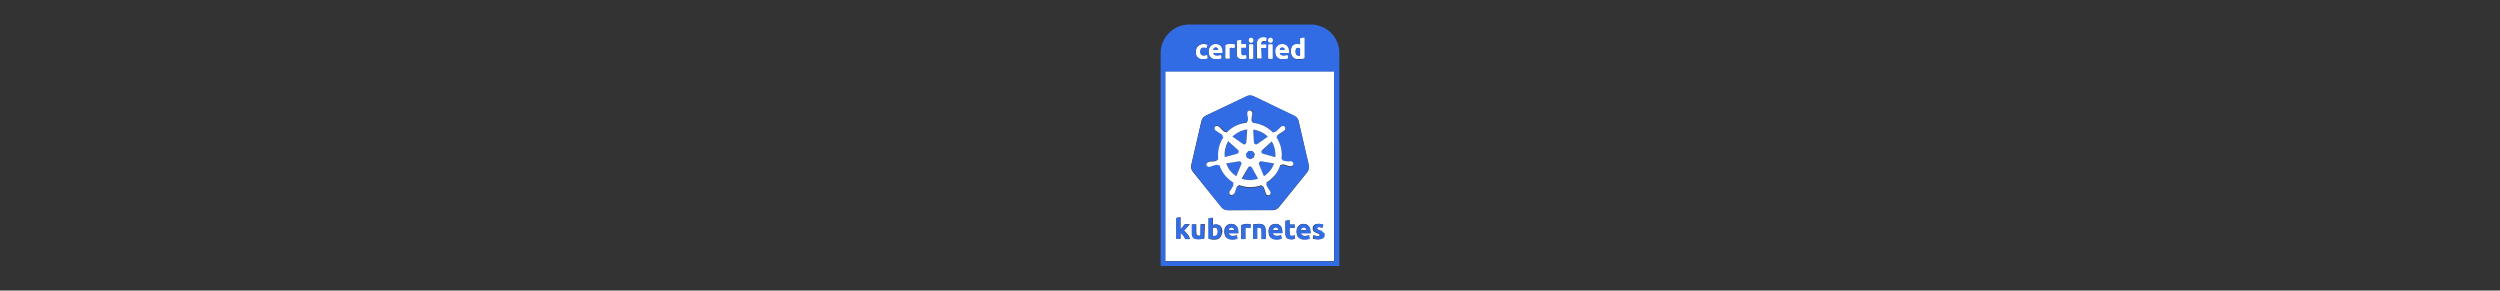 <svg xmlns="http://www.w3.org/2000/svg" xmlns:xlink="http://www.w3.org/1999/xlink" id="Layer_1" width="1080" height="125.5" x="0" style="enable-background:new 0 0 1080 125.5" y="0" version="1.1" viewBox="0 0 1080 125.5" xml:space="preserve"><rect x="0" y="0" width="1080" height="125.5" fill="#333333" stroke="none"/><style type="text/css">.st0{fill:#fff}.st1{fill:#326ce5}.st2{fill:#326de5}.st3{fill:none}</style><g><path d="M532.9,98.6c-0.1-0.1-0.2-0.2-0.4-0.3c-0.1-0.1-0.3-0.1-0.5-0.1s-0.4,0-0.5,0.1s-0.3,0.2-0.4,0.3 c-0.1,0.1-0.2,0.2-0.2,0.4c-0.1,0.1-0.1,0.3-0.1,0.4h2.4c0-0.2,0-0.3-0.1-0.4C533,98.9,533,98.7,532.9,98.6L532.9,98.6z M524.8,98.3c-0.2,0-0.4,0-0.5,0.1c-0.2,0.1-0.3,0.1-0.4,0.2v3.3c0.1,0,0.2,0,0.3,0.1h0.4c0.5,0,0.9-0.2,1.1-0.5 c0.2-0.3,0.4-0.8,0.4-1.3C526.1,98.9,525.6,98.3,524.8,98.3L524.8,98.3z M552,98.6c-0.1-0.1-0.2-0.2-0.4-0.3 c-0.1-0.1-0.3-0.1-0.5-0.1s-0.4,0-0.5,0.1s-0.3,0.2-0.4,0.3c-0.1,0.1-0.2,0.2-0.2,0.4c-0.1,0.1-0.1,0.3-0.1,0.4h2.4 c0-0.2,0-0.3-0.1-0.4C552.2,98.9,552.1,98.7,552,98.6L552,98.6z M564.1,98.6c-0.1-0.1-0.2-0.2-0.4-0.3c-0.1-0.1-0.3-0.1-0.5-0.1 c-0.2,0-0.4,0-0.5,0.1c-0.1,0.1-0.3,0.2-0.4,0.3c-0.1,0.1-0.2,0.2-0.2,0.4c-0.1,0.1-0.1,0.3-0.1,0.4h2.4c0-0.2,0-0.3-0.1-0.4 C564.3,98.9,564.2,98.7,564.1,98.6L564.1,98.6z" class="st0"/><path d="M503.4,30.8v82h72.9v-82C576.3,30.8,503.4,30.8,503.4,30.8z M527.6,89.4l-12.3-15.2c-0.1-0.1-0.1-0.2-0.2-0.3 c-0.5-0.8-0.7-1.7-0.5-2.6l4.4-19c0.2-1,0.9-1.8,1.8-2.3l17.8-8.4c0.4-0.2,0.8-0.3,1.3-0.3c0.6,0,1.1,0.1,1.6,0.3l17.7,8.5 c0.9,0.4,1.6,1.3,1.8,2.3l4.4,19c0.2,1,0,2-0.6,2.9l-12.3,15.2c-0.6,0.8-1.6,1.3-2.6,1.3h-19.7C529.2,90.7,528.2,90.2,527.6,89.4 L527.6,89.4z M512.1,103.2c-0.1-0.2-0.3-0.4-0.4-0.7c-0.2-0.3-0.3-0.5-0.5-0.8s-0.4-0.5-0.6-0.7s-0.4-0.4-0.6-0.6v2.7h-1.8v-9 l1.8-0.3v5.3c0.2-0.2,0.4-0.4,0.5-0.6c0.2-0.2,0.4-0.4,0.5-0.6c0.2-0.2,0.4-0.4,0.5-0.6c0.2-0.2,0.3-0.4,0.4-0.5h2.1 c-0.4,0.5-0.8,0.9-1.2,1.4c-0.4,0.4-0.8,0.9-1.3,1.4c0.2,0.2,0.5,0.5,0.8,0.8c0.3,0.3,0.5,0.6,0.8,0.9c0.2,0.3,0.5,0.6,0.6,1 s0.4,0.6,0.5,0.9L512.1,103.2L512.1,103.2z M520.3,103c-0.3,0.1-0.7,0.2-1.2,0.2c-0.5,0.1-1,0.1-1.5,0.1s-1-0.1-1.3-0.2 s-0.6-0.4-0.8-0.6c-0.2-0.3-0.4-0.6-0.4-0.9c-0.1-0.4-0.1-0.8-0.1-1.2v-3.5h1.8v3.3c0,0.6,0.1,1,0.2,1.2s0.4,0.4,0.9,0.4h0.4 c0.1,0,0.3,0,0.4-0.1v-4.9h1.8L520.3,103L520.3,103z M527.7,101.5c-0.1,0.4-0.4,0.8-0.6,1.1c-0.3,0.3-0.6,0.5-1,0.7 s-0.9,0.2-1.4,0.2c-0.2,0-0.4,0-0.7,0c-0.2,0-0.5,0-0.7-0.1c-0.2,0-0.4-0.1-0.6-0.1c-0.2-0.1-0.4-0.1-0.5-0.1v-8.8l1.8-0.3v3.2 c0.2-0.1,0.4-0.2,0.6-0.2c0.2-0.1,0.5-0.1,0.7-0.1c0.5,0,0.8,0.1,1.2,0.2c0.4,0.2,0.6,0.4,0.9,0.6c0.2,0.3,0.4,0.6,0.5,1.1 c0.1,0.4,0.2,0.8,0.2,1.3C527.9,100.6,527.8,101.1,527.7,101.5z M534.9,100.4c0,0.1,0,0.2,0,0.3h-4.1c0,0.4,0.2,0.6,0.5,0.9 c0.3,0.2,0.7,0.3,1.2,0.3c0.3,0,0.6,0,1-0.1c0.3-0.1,0.6-0.1,0.8-0.2l0.2,1.5c-0.1,0.1-0.2,0.1-0.4,0.1c-0.2,0.1-0.4,0.1-0.5,0.1 c-0.2,0-0.4,0.1-0.6,0.1s-0.5,0-0.7,0c-0.6,0-1.1-0.1-1.5-0.2c-0.4-0.2-0.8-0.4-1.1-0.7c-0.3-0.3-0.5-0.6-0.6-1.1 c-0.1-0.4-0.2-0.8-0.2-1.3c0-0.6,0.1-1.1,0.2-1.5c0.2-0.4,0.4-0.8,0.7-1.1c0.3-0.3,0.6-0.5,1-0.6s0.8-0.2,1.1-0.2 c0.9,0,1.6,0.3,2.1,0.8s0.8,1.3,0.8,2.4C534.9,100.1,534.9,100.2,534.9,100.4L534.9,100.4z M540.1,98.5c-0.2,0-0.4-0.1-0.6-0.1 c-0.2-0.1-0.5-0.1-0.7-0.1c-0.1,0-0.2,0-0.4,0s-0.3,0-0.4,0.1v4.8h-1.8v-6c0.3-0.1,0.7-0.2,1.1-0.3c0.4-0.1,0.9-0.2,1.5-0.2 c0.1,0,0.2,0,0.4,0c0.1,0,0.3,0,0.4,0.1c0.1,0,0.3,0,0.4,0.1c0.1,0,0.2,0.1,0.4,0.1L540.1,98.5L540.1,98.5z M546.8,103.2H545v-3.3 c0-0.6-0.1-1-0.2-1.2c-0.2-0.2-0.4-0.4-0.9-0.4c-0.1,0-0.3,0-0.4,0s-0.3,0-0.4,0v4.8h-1.8V97c0.3-0.1,0.7-0.2,1.2-0.2 c0.5-0.1,1-0.1,1.5-0.1s1,0.1,1.3,0.2c0.3,0.1,0.6,0.3,0.9,0.6c0.2,0.3,0.4,0.6,0.4,0.9c0.1,0.4,0.1,0.8,0.1,1.2L546.8,103.2 L546.8,103.2z M554,100.4c0,0.1,0,0.2,0,0.3h-4.1c0,0.4,0.2,0.6,0.5,0.9c0.3,0.2,0.7,0.3,1.2,0.3c0.3,0,0.6,0,1-0.1 c0.3-0.1,0.6-0.1,0.8-0.2l0.2,1.5c-0.1,0.1-0.2,0.1-0.4,0.1c-0.2,0.1-0.4,0.1-0.5,0.1c-0.1,0-0.4,0.1-0.6,0.1s-0.5,0-0.7,0 c-0.6,0-1.1-0.1-1.5-0.2c-0.4-0.2-0.8-0.4-1.1-0.7c-0.3-0.3-0.5-0.6-0.6-1.1s-0.2-0.8-0.2-1.3c0-0.6,0.1-1.1,0.2-1.5 c0.2-0.4,0.4-0.8,0.7-1.1c0.3-0.3,0.6-0.5,1-0.6s0.8-0.2,1.1-0.2c0.9,0,1.6,0.3,2.1,0.8s0.8,1.3,0.8,2.4L554,100.4L554,100.4z M558.8,103.3c-0.3,0.1-0.6,0.1-1,0.1c-0.5,0-0.9-0.1-1.2-0.2c-0.3-0.1-0.6-0.3-0.8-0.5s-0.3-0.5-0.4-0.9c-0.1-0.3-0.1-0.7-0.1-1.1 v-5.3l1.8-0.3V97h2.2v1.5h-2.2v2.2c0,0.4,0.1,0.7,0.2,0.9c0.1,0.2,0.4,0.3,0.8,0.3c0.2,0,0.4,0,0.6-0.1c0.2,0,0.4-0.1,0.6-0.2 l0.2,1.4C559.3,103.2,559.1,103.2,558.8,103.3L558.8,103.3z M566.1,100.4c0,0.1,0,0.2,0,0.3H562c0,0.4,0.2,0.6,0.5,0.9 c0.3,0.2,0.7,0.3,1.2,0.3c0.3,0,0.6,0,1-0.1c0.3-0.1,0.6-0.1,0.8-0.2l0.2,1.5c-0.1,0.1-0.2,0.1-0.4,0.1c-0.2,0.1-0.4,0.1-0.5,0.1 s-0.4,0.1-0.6,0.1c-0.2,0-0.5,0-0.7,0c-0.6,0-1.1-0.1-1.5-0.2c-0.4-0.2-0.8-0.4-1.1-0.7c-0.3-0.3-0.5-0.6-0.6-1.1 c-0.1-0.5-0.2-0.8-0.2-1.3c0-0.6,0.1-1.1,0.2-1.5c0.2-0.4,0.4-0.8,0.7-1.1c0.3-0.3,0.6-0.5,1-0.6c0.4-0.1,0.8-0.2,1.1-0.2 c0.9,0,1.6,0.3,2.1,0.8s0.8,1.3,0.8,2.4L566.1,100.4L566.1,100.4z M571.3,102.9c-0.5,0.3-1.1,0.5-2,0.5c-0.6,0-1-0.1-1.4-0.1 c-0.4-0.1-0.6-0.2-0.8-0.2l0.3-1.5c0.3,0.1,0.6,0.2,0.9,0.3c0.3,0.1,0.6,0.1,0.9,0.1c0.3,0,0.6,0,0.7-0.1c0.1-0.1,0.2-0.2,0.2-0.4 c0-0.1-0.1-0.3-0.3-0.4c-0.2-0.1-0.4-0.2-0.8-0.4c-0.3-0.1-0.5-0.2-0.8-0.3c-0.2-0.1-0.4-0.2-0.6-0.4c-0.2-0.2-0.3-0.4-0.4-0.6 c-0.1-0.2-0.1-0.5-0.1-0.8c0-0.6,0.2-1.1,0.6-1.4c0.4-0.3,1.1-0.5,1.8-0.5c0.4,0,0.8,0,1.1,0.1c0.4,0.1,0.6,0.1,0.8,0.2l-0.3,1.4 c-0.2-0.1-0.4-0.1-0.7-0.2c-0.3-0.1-0.5-0.1-0.8-0.1c-0.6,0-0.8,0.2-0.8,0.5c0,0.1,0,0.1,0,0.2s0.1,0.1,0.1,0.2 c0.1,0.1,0.2,0.1,0.3,0.2s0.3,0.1,0.5,0.2c0.4,0.1,0.7,0.3,1,0.4c0.3,0.1,0.5,0.3,0.6,0.5c0.2,0.2,0.3,0.4,0.3,0.5s0.1,0.4,0.1,0.7 C572,102.1,571.7,102.6,571.3,102.9L571.3,102.9z" class="st0"/><path d="M561.1,24c0.2,0,0.3,0,0.4,0c0.1,0,0.2,0,0.3-0.1v-3.2c-0.1-0.1-0.2-0.1-0.4-0.2s-0.4-0.1-0.5-0.1 c-0.8,0-1.2,0.6-1.2,1.7c0,0.5,0.1,1,0.4,1.3C560.2,23.8,560.6,24,561.1,24L561.1,24z M526.1,21.2c-0.1-0.1-0.1-0.3-0.2-0.4 s-0.2-0.2-0.4-0.3c-0.1-0.1-0.3-0.1-0.5-0.1c-0.2,0-0.4,0-0.5,0.1c-0.1,0.1-0.3,0.2-0.4,0.3c-0.1,0.1-0.2,0.2-0.2,0.4 c-0.1,0.1-0.1,0.3-0.1,0.4h2.3C526.2,21.5,526.2,21.3,526.1,21.2L526.1,21.2z M555,21.2c-0.1-0.1-0.1-0.3-0.2-0.4 c-0.1-0.1-0.2-0.2-0.4-0.3c-0.1-0.1-0.3-0.1-0.5-0.1s-0.4,0-0.5,0.1s-0.3,0.2-0.4,0.3c-0.1,0.1-0.2,0.2-0.2,0.4 c-0.1,0.1-0.1,0.3-0.1,0.4h2.3C555.1,21.5,555.1,21.3,555,21.2L555,21.2z" class="st1"/><path d="M517.2,24.6c0.3,0.3,0.6,0.5,1,0.7c0.4,0.2,0.9,0.2,1.5,0.2c0.4,0,0.7,0,1-0.1c0.3-0.1,0.6-0.1,0.8-0.2 l-0.2-1.4c-0.2,0.1-0.4,0.2-0.7,0.2c-0.2,0-0.5,0.1-0.7,0.1c-0.6,0-1-0.2-1.3-0.5c-0.2-0.3-0.4-0.7-0.4-1.3c0-0.5,0.1-0.9,0.4-1.3 c0.2-0.3,0.6-0.5,1.2-0.5c0.2,0,0.5,0,0.7,0.1c0.2,0.1,0.4,0.1,0.5,0.2l0.4-1.4c-0.3-0.1-0.5-0.2-0.8-0.2c-0.3-0.1-0.6-0.1-0.9-0.1 c-0.5,0-0.9,0.1-1.3,0.3c-0.4,0.2-0.7,0.4-1,0.7c-0.3,0.3-0.5,0.6-0.6,1.1c-0.1,0.4-0.2,0.8-0.2,1.3s0.1,0.9,0.2,1.3 C516.8,23.9,517,24.3,517.2,24.6L517.2,24.6z M522.9,24.6c0.3,0.3,0.6,0.5,1,0.7c0.4,0.2,0.9,0.2,1.5,0.2c0.2,0,0.4,0,0.7,0 c0.2,0,0.4-0.1,0.6-0.1s0.4-0.1,0.5-0.1c0.2-0.1,0.3-0.1,0.4-0.1l-0.3-1.5c-0.2,0.1-0.5,0.2-0.8,0.2c-0.3,0.1-0.6,0.1-0.9,0.1 c-0.5,0-0.9-0.1-1.2-0.3c-0.3-0.2-0.5-0.5-0.5-0.9h4c0-0.1,0-0.2,0-0.3v-0.3c0-1.1-0.2-1.8-0.8-2.4c-0.5-0.5-1.2-0.8-2.1-0.8 c-0.4,0-0.8,0.1-1.1,0.2c-0.4,0.1-0.7,0.4-0.9,0.6c-0.3,0.3-0.5,0.6-0.7,1c-0.2,0.4-0.2,0.9-0.2,1.5c0,0.5,0.1,0.9,0.2,1.3 C522.4,23.9,522.6,24.3,522.9,24.6z M524,21.2c0.1-0.1,0.1-0.3,0.2-0.4c0.1-0.1,0.2-0.2,0.4-0.3c0.1-0.1,0.3-0.1,0.5-0.1 s0.4,0,0.5,0.1s0.2,0.2,0.4,0.3c0.1,0.1,0.2,0.2,0.2,0.4c0.1,0.1,0.1,0.3,0.1,0.4H524C523.9,21.5,524,21.3,524,21.2L524,21.2z M531,20.6c0.1,0,0.2-0.1,0.4-0.1s0.3,0,0.4,0c0.2,0,0.5,0,0.7,0.1c0.2,0.1,0.4,0.1,0.6,0.1l0.3-1.5c-0.1,0-0.2-0.1-0.4-0.1 l-0.4-0.1c-0.1,0-0.3,0-0.4-0.1c-0.1,0-0.2,0-0.4,0c-0.5,0-1,0.1-1.4,0.1c-0.4,0.1-0.8,0.2-1.1,0.3v5.9h1.8 C531,25.3,531,20.6,531,20.6z M534.7,24.7c0.2,0.2,0.4,0.4,0.8,0.5c0.4,0.1,0.7,0.2,1.2,0.2c0.4,0,0.7,0,1-0.1 c0.3-0.1,0.5-0.1,0.7-0.2l-0.2-1.4c-0.2,0.1-0.4,0.1-0.5,0.1c-0.2,0-0.4,0.1-0.6,0.1c-0.4,0-0.6-0.1-0.8-0.3 c-0.1-0.2-0.2-0.5-0.2-0.9v-2.2h2.1V19h-2.1v-1.8l-1.8,0.3v5.2c0,0.4,0,0.8,0.1,1.1C534.4,24.2,534.5,24.5,534.7,24.7L534.7,24.7z M539.5,19.1h1.8v6.2h-1.8V19.1z M540.3,18.4c0.3,0,0.5-0.1,0.7-0.3c0.2-0.2,0.3-0.4,0.3-0.8c0-0.3-0.1-0.6-0.3-0.8 c-0.2-0.2-0.5-0.3-0.7-0.3c-0.3,0-0.5,0.1-0.7,0.3c-0.2,0.2-0.3,0.4-0.3,0.8c0,0.4,0.1,0.6,0.3,0.8 C539.8,18.3,540.1,18.4,540.3,18.4z M548.7,18.4c0.3,0,0.5-0.1,0.7-0.3c0.2-0.2,0.3-0.4,0.3-0.8c0-0.3-0.1-0.6-0.3-0.8 c-0.2-0.2-0.5-0.3-0.7-0.3c-0.2,0-0.5,0.1-0.7,0.3c-0.2,0.2-0.3,0.4-0.3,0.8c0,0.4,0.1,0.6,0.3,0.8 C548.2,18.3,548.4,18.4,548.7,18.4z M547.8,19.1h1.8v6.2h-1.8V19.1z M544.7,20.6h2.2v-1.5h-2.2v-0.3c0-0.2,0-0.3,0.1-0.5 c0-0.1,0.1-0.3,0.2-0.4s0.2-0.2,0.4-0.2c0,0,0.2,0,0.4,0s0.3,0,0.5,0s0.3,0.1,0.4,0.1l0.3-1.4c-0.2-0.1-0.3-0.1-0.5-0.2 c-0.2-0.1-0.5-0.1-0.8-0.1c-0.9,0-1.6,0.2-2,0.7c-0.5,0.5-0.7,1.1-0.7,1.9v6.5h1.8L544.7,20.6L544.7,20.6z M551.8,24.6 c0.3,0.3,0.6,0.5,1,0.7s0.9,0.2,1.5,0.2c0.2,0,0.4,0,0.7,0c0.2,0,0.4-0.1,0.6-0.1c0.2,0,0.4-0.1,0.5-0.1c0.2-0.1,0.3-0.1,0.4-0.1 l-0.3-1.5c-0.2,0.1-0.5,0.2-0.8,0.2c-0.3,0.1-0.6,0.1-0.9,0.1c-0.5,0-0.9-0.1-1.2-0.3c-0.3-0.2-0.5-0.5-0.5-0.9h4 c0-0.1,0-0.2,0-0.3v-0.3c0-1.1-0.3-1.8-0.8-2.4c-0.5-0.5-1.2-0.8-2.1-0.8c-0.4,0-0.8,0.1-1.1,0.2s-0.7,0.4-0.9,0.6 c-0.3,0.3-0.5,0.6-0.7,1c-0.2,0.4-0.2,0.9-0.2,1.5c0,0.5,0.1,0.9,0.2,1.3C551.3,23.9,551.5,24.3,551.8,24.6z M552.9,21.2 c0.1-0.1,0.1-0.3,0.2-0.4c0.1-0.1,0.2-0.2,0.4-0.3c0.1-0.1,0.3-0.1,0.5-0.1s0.4,0,0.5,0.1s0.2,0.2,0.4,0.3c0.1,0.1,0.2,0.2,0.2,0.4 c0.1,0.1,0.1,0.3,0.1,0.4h-2.3C552.8,21.5,552.8,21.3,552.9,21.2L552.9,21.2z M558.7,24.6c0.3,0.3,0.6,0.5,1,0.6 c0.4,0.2,0.9,0.2,1.4,0.2c0.2,0,0.4,0,0.7,0c0.2,0,0.5-0.1,0.7-0.1s0.4-0.1,0.6-0.1c0.2-0.1,0.4-0.1,0.5-0.1v-9l-1.8,0.3v2.8 c-0.2-0.1-0.4-0.2-0.6-0.2c-0.2-0.1-0.4-0.1-0.6-0.1c-0.4,0-0.8,0.1-1.2,0.2c-0.4,0.2-0.6,0.4-0.9,0.6c-0.2,0.3-0.4,0.6-0.5,1 s-0.2,0.9-0.2,1.4s0.1,0.9,0.2,1.3C558.1,23.8,558.4,24.3,558.7,24.6L558.7,24.6z M560.9,20.5c0.2,0,0.4,0,0.5,0.1 c0.2,0.1,0.3,0.1,0.4,0.2V24c-0.1,0-0.2,0-0.3,0.1c-0.1,0-0.3,0-0.4,0c-0.5,0-0.8-0.2-1.1-0.5c-0.2-0.3-0.4-0.8-0.4-1.3 C559.7,21,560.1,20.5,560.9,20.5L560.9,20.5z" class="st0"/><path d="M546.4,75.9L546.4,75.9L546.4,75.9z M548.6,73.7c0.8-0.9,1.3-2,1.7-3.1l-5.5-0.9c-0.1,0-0.1,0-0.2,0 s-0.2,0-0.4,0.1c-0.5,0.2-0.6,0.8-0.5,1.2l2.1,5.2C547,75.5,547.9,74.7,548.6,73.7L548.6,73.7z M534.1,76.1l2.1-5.1l0,0 c0.1-0.2,0.1-0.4,0.1-0.6c-0.1-0.4-0.5-0.7-0.9-0.7c-0.1,0-0.1,0-0.2,0l-5.5,0.9c0.4,1.1,1,2.2,1.8,3.2 C532.2,74.7,533.1,75.5,534.1,76.1L534.1,76.1z M532.4,59l4.6,3.2c0.2,0.1,0.4,0.2,0.5,0.2c0.5,0,0.9-0.4,0.9-0.9l0,0l0.3-5.5 c-0.4,0.1-0.8,0.1-1.1,0.2C535.6,56.6,533.8,57.6,532.4,59L532.4,59z M544.8,57c-1.1-0.5-2.2-0.9-3.4-1l0.3,5.5 c0,0.2,0.1,0.4,0.2,0.5c0.3,0.4,0.9,0.5,1.3,0.2l0,0l4.5-3.2C546.9,58.2,545.9,57.5,544.8,57L544.8,57z M545,65.3 c-0.1,0.5,0.2,1,0.6,1.1l0,0l5.4,1.5c0.1-1.2,0-2.4-0.2-3.5c-0.3-1.2-0.7-2.3-1.3-3.3l-4.1,3.7C545.1,65,545,65.1,545,65.3 L545,65.3z M542.5,77.6c0.4-0.1,0.7-0.2,1.1-0.3l-2.7-4.8l0,0c-0.1-0.2-0.2-0.3-0.4-0.4c-0.1-0.1-0.3-0.1-0.4-0.1l0,0 c-0.3,0-0.6,0.2-0.8,0.5l-2.7,4.8C538.5,77.9,540.5,78,542.5,77.6z M548.4,74.1L548.4,74.1L548.4,74.1z M530.7,61.1 c-0.6,1-1.1,2.1-1.3,3.3c-0.3,1.2-0.4,2.4-0.2,3.6l5.3-1.5l0,0c0.2-0.1,0.4-0.2,0.5-0.3c0.3-0.4,0.3-0.9-0.1-1.3l0,0L530.7,61.1z M539.2,65.1l-1.1,1.3l0.4,1.6l1.5,0.8l1.5-0.8l0.4-1.6l-1.1-1.3C540.8,65.1,539.2,65.1,539.2,65.1z" class="st1"/><path d="M549.9,90.7c1,0,2-0.5,2.6-1.3l12.3-15.2c0.6-0.8,0.9-1.9,0.6-2.9l-4.4-19c-0.2-1-0.9-1.8-1.8-2.3l-17.7-8.5 c-0.5-0.2-1.1-0.4-1.6-0.3c-0.5,0-0.9,0.1-1.3,0.3L520.9,50c-0.9,0.4-1.6,1.3-1.8,2.3l-4.4,19c-0.2,0.9,0,1.8,0.5,2.6 c0.1,0.1,0.1,0.2,0.2,0.3l12.2,15.3c0.6,0.8,1.6,1.3,2.6,1.3L549.9,90.7L549.9,90.7z M532.9,79.2l0.2-0.5c-2.9-1.7-5.1-4.4-6.1-7.6 l-0.5,0.1c0,0,0,0-0.1,0c-0.1-0.1-0.4-0.2-0.6-0.2c-0.6,0.1-1.1,0.3-1.8,0.5l0,0c-0.1,0.1-0.2,0.1-0.3,0.1 c-0.2,0.1-0.4,0.2-0.6,0.2c-0.1,0-0.1,0-0.2,0.1h-0.1c-0.6,0.1-1.2-0.2-1.4-0.8c-0.1-0.6,0.3-1.2,0.9-1.3h0.1c0.1,0,0.1,0,0.2-0.1 c0.2-0.1,0.5-0.1,0.7-0.1c0.1,0,0.2,0,0.4,0l0,0c0.7-0.1,1.3-0.1,1.9-0.3c0.2-0.1,0.3-0.2,0.4-0.4l0.1-0.1l0.4-0.1 c-0.5-3.3,0.3-6.7,2.2-9.6l-0.3-0.3v-0.1c0-0.2-0.1-0.4-0.2-0.6c-0.4-0.4-0.9-0.7-1.6-1.1c-0.1-0.1-0.2-0.1-0.3-0.2 c-0.2-0.1-0.4-0.2-0.6-0.4c-0.1,0-0.1-0.1-0.2-0.1c0,0-0.1,0-0.1-0.1c-0.2-0.2-0.4-0.5-0.5-0.8c-0.1-0.3,0-0.6,0.2-0.8 c0.2-0.2,0.5-0.4,0.8-0.4l0,0c0.3,0,0.5,0.1,0.8,0.3c0,0,0.1,0,0.1,0.1c0.1,0.1,0.1,0.1,0.2,0.1c0.2,0.2,0.3,0.3,0.5,0.5 c0.1,0.1,0.1,0.2,0.2,0.2l0,0c0.5,0.5,0.9,0.9,1.4,1.3c0.2,0.1,0.4,0.1,0.5,0.1h0.1c0.1,0.1,0.3,0.2,0.4,0.3c1.9-2,4.3-3.3,6.9-4 c0.6-0.1,1.3-0.2,1.9-0.3v-0.4c0.1-0.1,0.3-0.3,0.4-0.5c0.1-0.6,0-1.2-0.1-1.9l0,0c0-0.1,0-0.2-0.1-0.3c-0.1-0.2-0.1-0.4-0.1-0.7 v-0.3c0-0.6,0.5-1.2,1.1-1.2s1.1,0.5,1.1,1.2V49c0,0.2-0.1,0.5-0.1,0.7c0,0.1-0.1,0.2-0.1,0.3v0.1c-0.1,0.7-0.2,1.3-0.1,1.9 c0,0.2,0.2,0.4,0.3,0.5l0.1,0.1c0,0.1,0,0.3,0,0.5c1.7,0.2,3.3,0.6,4.8,1.3s2.9,1.7,4,2.9l0.4-0.3h0.1c0.2,0,0.4,0,0.6-0.1 c0.5-0.3,0.9-0.8,1.4-1.3l0,0c0.1-0.1,0.2-0.2,0.2-0.2c0.1-0.2,0.3-0.3,0.5-0.5c0.1,0,0.1-0.1,0.2-0.1c0,0,0.1,0,0.1-0.1 c0.5-0.4,1.2-0.4,1.6,0.1c0.4,0.5,0.2,1.2-0.3,1.6c0,0-0.1,0-0.1,0.1c-0.2,0.1-0.2,0.1-0.3,0.2c-0.2,0.1-0.4,0.2-0.6,0.4 c-0.1,0.1-0.2,0.1-0.3,0.2c-0.6,0.4-1.2,0.7-1.6,1.1c-0.2,0.2-0.2,0.4-0.2,0.5V59c0,0-0.1,0.1-0.2,0.1c-0.1,0.1-0.2,0.1-0.2,0.2 c0.9,1.4,1.6,2.9,2,4.6c0.4,1.6,0.5,3.3,0.2,5L554,69c0,0,0,0,0,0.1c0.1,0.1,0.2,0.4,0.4,0.4c0.5,0.2,1.2,0.2,1.9,0.3l0,0 c0.1,0,0.2,0,0.4,0c0.2,0,0.4,0,0.7,0.1c0.1,0,0.1,0,0.2,0.1c0.1,0,0.1,0,0.1,0c0.6,0.2,1,0.7,0.9,1.3c-0.1,0.6-0.8,0.9-1.4,0.8 h-0.1c0,0-0.1,0-0.2,0c-0.2-0.1-0.4-0.1-0.6-0.2c-0.1-0.1-0.2-0.1-0.3-0.1l0,0c-0.7-0.2-1.3-0.5-1.8-0.5h-0.1 c-0.2,0-0.3,0.1-0.5,0.2c0,0-0.1,0-0.1,0.1c-0.1,0-0.3-0.1-0.5-0.1c-0.5,1.6-1.3,3.1-2.3,4.4s-2.3,2.4-3.8,3.3c0,0,0,0.1,0.1,0.1 c0.1,0.1,0.1,0.2,0.1,0.3v0.1c-0.1,0.2-0.1,0.3-0.1,0.5c0.2,0.5,0.5,1.1,0.9,1.7c0.1,0.1,0.1,0.2,0.2,0.3c0.1,0.2,0.2,0.4,0.4,0.6 c0,0.1,0.1,0.1,0.1,0.2c0,0,0,0.1,0.1,0.1c0.3,0.6,0.1,1.3-0.5,1.5c-0.3,0.1-0.6,0.1-0.8,0c-0.3-0.1-0.5-0.3-0.6-0.6v-0.1 c0-0.1-0.1-0.1-0.1-0.2c-0.1-0.2-0.2-0.4-0.2-0.6c0-0.1-0.1-0.2-0.1-0.3l0,0c-0.2-0.7-0.4-1.3-0.7-1.8c-0.1-0.2-0.3-0.2-0.5-0.3 h-0.1c0,0-0.1-0.1-0.1-0.2c-0.1-0.1-0.1-0.2-0.1-0.2c-0.6,0.2-1.2,0.4-1.8,0.5c-2.7,0.6-5.4,0.4-8-0.6l-0.2,0.4 c-0.2,0.1-0.4,0.1-0.5,0.2c-0.3,0.3-0.4,0.8-0.6,1.3c-0.1,0.2-0.1,0.4-0.2,0.6c0,0.1-0.1,0.2-0.1,0.3c-0.1,0.2-0.1,0.4-0.2,0.6 c0,0.1-0.1,0.1-0.1,0.2c0,0,0,0.1-0.1,0.1c-0.2,0.4-0.6,0.7-1.1,0.7c-0.1,0-0.3,0-0.4-0.1c-0.5-0.2-0.7-0.9-0.5-1.5 c0,0,0-0.1,0.1-0.1c0.1,0,0.1-0.1,0.1-0.2c0.1-0.2,0.2-0.4,0.4-0.6c0.1-0.1,0.1-0.2,0.2-0.3c0.4-0.6,0.8-1.2,1-1.7 C533,79.6,532.9,79.3,532.9,79.2L532.9,79.2z" class="st1"/><path d="M532,81.5c-0.1,0.1-0.1,0.2-0.2,0.3c-0.1,0.2-0.2,0.4-0.4,0.6c0,0.1-0.1,0.1-0.1,0.2c0,0,0,0.1-0.1,0.1 c-0.3,0.6-0.1,1.3,0.5,1.5c0.1,0.1,0.3,0.1,0.4,0.1c0.4,0,0.8-0.3,1.1-0.7c0,0,0-0.1,0.1-0.1c0-0.1,0.1-0.1,0.1-0.2 c0.1-0.2,0.2-0.4,0.2-0.6c0-0.1,0.1-0.2,0.1-0.3c0.1-0.2,0.2-0.4,0.2-0.6c0.2-0.5,0.3-0.9,0.6-1.3c0.1-0.1,0.3-0.2,0.5-0.2l0.2-0.4 c2.6,1,5.3,1.2,8,0.6c0.6-0.1,1.2-0.3,1.8-0.5c0,0.1,0.1,0.1,0.1,0.2c0.1,0.1,0.1,0.2,0.1,0.2h0.1c0.2,0.1,0.3,0.1,0.5,0.3 c0.3,0.5,0.5,1.1,0.7,1.8l0,0c0,0.1,0.1,0.2,0.1,0.3c0.1,0.2,0.1,0.4,0.2,0.6c0,0.1,0.1,0.1,0.1,0.2v0.1c0.1,0.3,0.4,0.5,0.6,0.6 c0.3,0.1,0.6,0.1,0.8,0c0.5-0.2,0.7-0.9,0.5-1.5c0,0,0-0.1-0.1-0.1c0-0.1-0.1-0.1-0.1-0.2c-0.1-0.2-0.2-0.4-0.4-0.6 c-0.1-0.1-0.1-0.2-0.2-0.3c-0.4-0.6-0.7-1.2-0.9-1.7c-0.1-0.2,0-0.4,0.1-0.5v-0.1c0,0-0.1-0.2-0.1-0.3c0-0.1,0-0.1-0.1-0.1 c1.5-0.9,2.7-2,3.8-3.3s1.8-2.8,2.3-4.4c0.1,0,0.4,0.1,0.5,0.1c0,0,0.1,0,0.1-0.1c0.1-0.1,0.2-0.2,0.5-0.2h0.1 c0.6,0.1,1.1,0.3,1.8,0.5l0,0c0.1,0.1,0.2,0.1,0.3,0.1c0.2,0.1,0.4,0.2,0.6,0.2c0.1,0,0.1,0,0.2,0h0.1c0.6,0.1,1.2-0.2,1.4-0.8 s-0.3-1.2-0.9-1.3h-0.1c-0.1,0-0.1,0-0.2-0.1c-0.3,0.1-0.5,0.1-0.8,0.1c-0.1,0-0.2,0-0.4,0l0,0c-0.7-0.1-1.3-0.1-1.9-0.3 c-0.2-0.1-0.4-0.3-0.4-0.4c0,0,0,0,0-0.1l-0.4-0.1c0.2-1.6,0.2-3.3-0.2-5c-0.4-1.6-1.1-3.2-2-4.6c0.1-0.1,0.1-0.1,0.2-0.2 s0.1-0.1,0.2-0.1v-0.1c0-0.2,0-0.4,0.2-0.5c0.4-0.4,0.9-0.7,1.6-1.1c0.1-0.1,0.2-0.1,0.3-0.2c0.2-0.1,0.4-0.2,0.6-0.4 c0.1,0,0.1-0.1,0.2-0.1l0.1-0.1c0.5-0.4,0.6-1.1,0.3-1.6c-0.4-0.5-1.1-0.5-1.6-0.1c0,0-0.1,0-0.1,0.1c-0.1,0.1-0.1,0.1-0.2,0.1 c-0.2,0.2-0.3,0.3-0.5,0.5c-0.1,0.1-0.1,0.2-0.2,0.2l0,0c-0.5,0.5-0.9,0.9-1.4,1.3c-0.2,0.1-0.4,0.1-0.6,0.1h-0.1l-0.4,0.3 c-1.2-1.2-2.5-2.2-4-2.9s-3.1-1.2-4.8-1.3c0-0.1,0-0.4,0-0.5l-0.2,0.1c-0.1-0.1-0.2-0.2-0.3-0.5c-0.1-0.6,0-1.2,0.1-1.9v-0.1 c0-0.1,0-0.2,0.1-0.3c0.1-0.2,0.1-0.4,0.1-0.7v-0.3c0-0.6-0.5-1.2-1.1-1.2c-0.6,0-1.1,0.5-1.1,1.2v0.3c0,0.2,0.1,0.5,0.1,0.7 c0,0.1,0.1,0.2,0.1,0.3l0,0c0.1,0.7,0.2,1.3,0.1,1.9c-0.1,0.2-0.2,0.4-0.4,0.5V53c-0.6,0.1-1.3,0.2-1.9,0.3c-2.7,0.6-5.1,2-6.9,4 c-0.1-0.1-0.3-0.2-0.4-0.3h-0.1c-0.2,0-0.3,0.1-0.5-0.1c-0.5-0.3-0.9-0.8-1.4-1.3l0,0c-0.1-0.1-0.2-0.2-0.2-0.2 c-0.1-0.2-0.3-0.3-0.5-0.5c-0.1-0.1-0.1-0.1-0.2-0.1c0,0-0.1,0-0.1-0.1c-0.2-0.2-0.5-0.3-0.8-0.3l0,0c-0.3,0-0.6,0.1-0.8,0.4 c-0.2,0.2-0.2,0.5-0.2,0.8c0.1,0.3,0.2,0.6,0.5,0.8c0,0,0.1,0,0.1,0.1c0.1,0.1,0.1,0.1,0.2,0.1c0.2,0.1,0.4,0.2,0.6,0.4 c0.1,0.1,0.2,0.1,0.3,0.2c0.6,0.4,1.2,0.7,1.6,1.1c0.1,0.2,0.2,0.4,0.2,0.6V59l0.3,0.3c-1.9,2.8-2.6,6.2-2.2,9.6l-0.4,0.1l-0.1,0.1 c-0.1,0.2-0.3,0.4-0.4,0.4c-0.5,0.2-1.2,0.2-1.9,0.3l0,0c-0.1,0-0.2,0-0.4,0c-0.2,0-0.4,0-0.7,0.1c-0.1,0-0.1,0-0.2,0.1h-0.1 c-0.6,0.2-1,0.7-0.9,1.3c0.1,0.6,0.8,0.9,1.4,0.8h0.1c0.1,0,0.1,0,0.2-0.1c0.2-0.1,0.4-0.1,0.6-0.2c0.1-0.1,0.2-0.1,0.3-0.1l0,0 c0.7-0.2,1.3-0.5,1.8-0.5c0.2,0,0.4,0.1,0.6,0.2c0,0,0,0,0.1,0l0.5-0.1c1,3.2,3.2,5.9,6.1,7.6l-0.2,0.5c0.1,0.2,0.1,0.4,0.1,0.6 C532.8,80.3,532.4,80.8,532,81.5L532,81.5z M534.8,64.8c0.4,0.3,0.4,0.9,0.1,1.3c-0.1,0.2-0.3,0.3-0.5,0.3l0,0l-5.3,1.5 c-0.1-1.2-0.1-2.4,0.2-3.6c0.3-1.2,0.7-2.3,1.3-3.3L534.8,64.8z M535.2,69.7h0.2c0.4,0,0.8,0.3,0.9,0.7c0.1,0.2,0,0.4-0.1,0.6l0,0 l-2.1,5.1c-1-0.6-1.9-1.4-2.6-2.3c-0.8-0.9-1.3-2-1.8-3.2L535.2,69.7L535.2,69.7z M543.2,62.2c-0.4,0.3-1,0.2-1.3-0.2 c-0.1-0.2-0.2-0.4-0.2-0.5l-0.3-5.5c1.2,0.1,2.3,0.5,3.4,1s2,1.2,2.9,2L543.2,62.2L543.2,62.2z M538.4,61.5 c-0.1,0.5-0.5,0.9-0.9,0.9c-0.2,0-0.4-0.1-0.5-0.2l-4.6-3.2c1.5-1.4,3.3-2.4,5.3-2.9c0.4-0.1,0.7-0.1,1.1-0.2L538.4,61.5 L538.4,61.5z M539.2,72.4c0.2-0.3,0.5-0.5,0.8-0.5l0,0c0.1,0,0.3,0,0.4,0.1c0.2,0.1,0.3,0.2,0.4,0.4l0,0l2.7,4.8 c-0.4,0.1-0.7,0.2-1.1,0.3c-2,0.5-4,0.4-6-0.3L539.2,72.4L539.2,72.4z M541.6,68.1l-1.5,0.7l-1.5-0.7l-0.4-1.6l1.1-1.3h1.7l1.1,1.3 L541.6,68.1z M543.9,71c-0.2-0.5,0-1,0.5-1.2c0-0.1,0.2-0.1,0.3-0.1c0.1,0,0.1,0,0.2,0l5.5,0.9c-0.4,1.1-1,2.2-1.7,3.1 c-0.8,0.9-1.6,1.8-2.7,2.4L543.9,71L543.9,71z M548.4,74.1L548.4,74.1L548.4,74.1z M545.3,64.8l4.1-3.7c0.6,1,1.1,2.2,1.3,3.3 c0.2,1.1,0.4,2.4,0.2,3.5l-5.3-1.5l0,0c-0.5-0.1-0.8-0.6-0.6-1.1C545,65.1,545.1,65,545.3,64.8L545.3,64.8z M546.4,75.9L546.4,75.9 L546.4,75.9z" class="st0"/><path d="M513,101.4c-0.2-0.3-0.5-0.6-0.8-0.9c-0.3-0.3-0.5-0.6-0.8-0.8c0.5-0.5,0.9-0.9,1.3-1.4 c0.4-0.5,0.8-0.9,1.2-1.4h-2.1c-0.1,0.1-0.2,0.3-0.4,0.5s-0.3,0.4-0.5,0.6s-0.4,0.4-0.5,0.6s-0.4,0.4-0.5,0.6v-5.3l-1.8,0.3v9h1.8 v-2.7c0.2,0.2,0.4,0.4,0.6,0.6s0.4,0.5,0.6,0.7s0.4,0.5,0.5,0.8c0.2,0.2,0.3,0.5,0.4,0.7h2c-0.1-0.3-0.3-0.6-0.5-0.9 C513.4,102.1,513.2,101.7,513,101.4z M518.5,101.8c-0.1,0-0.2,0-0.4,0.1h-0.4c-0.4,0-0.7-0.1-0.9-0.4c-0.2-0.2-0.2-0.7-0.2-1.2V97 h-1.8v3.5c0,0.4,0.1,0.8,0.1,1.2c0.1,0.4,0.2,0.7,0.4,0.9c0.2,0.3,0.5,0.5,0.8,0.6c0.4,0.1,0.8,0.2,1.3,0.2s1,0,1.5-0.1 s0.9-0.2,1.2-0.2V97h-1.5L518.5,101.8L518.5,101.8z M527.2,97.7c-0.2-0.3-0.5-0.5-0.9-0.6c-0.4-0.2-0.7-0.2-1.2-0.2 c-0.2,0-0.5,0-0.7,0.1s-0.4,0.1-0.6,0.2V94l-1.8,0.3v8.8c0.2,0.1,0.4,0.1,0.5,0.1c0.2,0,0.4,0.1,0.6,0.1s0.5,0.1,0.7,0.1 s0.5,0,0.7,0c0.5,0,1-0.1,1.4-0.2c0.4-0.2,0.8-0.4,1-0.7c0.3-0.3,0.5-0.6,0.6-1.1c0.2-0.4,0.2-0.9,0.2-1.4s-0.1-0.9-0.2-1.3 C527.6,98.3,527.4,98,527.2,97.7z M525.7,101.4c-0.2,0.3-0.6,0.5-1.1,0.5h-0.4c-0.1,0-0.2,0-0.3-0.1v-3.3c0.1-0.1,0.3-0.1,0.4-0.2 c0.2-0.1,0.4-0.1,0.5-0.1c0.8,0,1.3,0.6,1.3,1.7C526.1,100.6,525.9,101.1,525.7,101.4L525.7,101.4z M532,96.8 c-0.4,0-0.8,0.1-1.1,0.2c-0.4,0.1-0.7,0.4-1,0.6c-0.3,0.3-0.5,0.6-0.7,1.1c-0.2,0.4-0.2,0.9-0.2,1.5c0,0.5,0.1,0.9,0.2,1.3 s0.4,0.8,0.6,1.1c0.3,0.3,0.6,0.5,1.1,0.7c0.4,0.2,0.9,0.2,1.5,0.2c0.2,0,0.5,0,0.7,0s0.4-0.1,0.6-0.1c0.2,0,0.4-0.1,0.5-0.1 c0.2-0.1,0.3-0.1,0.4-0.1l-0.2-1.5c-0.2,0.1-0.5,0.2-0.8,0.2c-0.3,0.1-0.6,0.1-1,0.1c-0.5,0-0.9-0.1-1.2-0.3 c-0.3-0.2-0.5-0.5-0.5-0.9h4.1c0-0.1,0-0.2,0-0.3v-0.4c0-1.1-0.3-1.9-0.8-2.4C533.6,97.1,532.9,96.8,532,96.8L532,96.8z M530.8,99.5c0-0.2,0.1-0.3,0.1-0.4c0.1-0.2,0.1-0.3,0.2-0.4c0.1-0.1,0.2-0.2,0.4-0.3s0.3-0.1,0.5-0.1s0.4,0,0.5,0.1 s0.3,0.2,0.4,0.3c0.1,0.1,0.2,0.2,0.2,0.4c0.1,0.1,0.1,0.3,0.1,0.4H530.8L530.8,99.5z M539.6,96.9c-0.1,0-0.3,0-0.4-0.1 c-0.1,0-0.2,0-0.4,0c-0.5,0-1,0.1-1.5,0.2c-0.4,0.1-0.8,0.2-1.1,0.3v6h1.8v-4.8c0.1,0,0.2-0.1,0.4-0.1s0.3,0,0.4,0 c0.2,0,0.5,0,0.7,0.1c0.2,0,0.4,0.1,0.6,0.1l0.3-1.5c-0.1,0-0.2-0.1-0.4-0.1C539.9,96.9,539.7,96.9,539.6,96.9L539.6,96.9z M546.2,97.6c-0.2-0.3-0.5-0.5-0.9-0.6s-0.8-0.2-1.3-0.2s-1,0-1.5,0.1s-0.9,0.2-1.2,0.2v6.1h1.8v-4.8c0.1,0,0.2,0,0.4,0 c0.1,0,0.3,0,0.4,0c0.4,0,0.7,0.1,0.9,0.4c0.2,0.2,0.2,0.6,0.2,1.2v3.3h1.8v-3.6c0-0.4-0.1-0.8-0.1-1.2 C546.5,98.2,546.4,97.9,546.2,97.6L546.2,97.6z M551.1,96.8c-0.4,0-0.8,0.1-1.1,0.2c-0.4,0.1-0.7,0.4-1,0.6 c-0.3,0.3-0.5,0.6-0.7,1.1c-0.2,0.4-0.2,0.9-0.2,1.5c0,0.5,0.1,0.9,0.2,1.3c0.1,0.4,0.4,0.8,0.6,1.1c0.3,0.3,0.6,0.5,1.1,0.7 c0.4,0.2,0.9,0.2,1.5,0.2c0.2,0,0.5,0,0.7,0c0.2,0,0.4-0.1,0.6-0.1s0.4-0.1,0.5-0.1c0.2-0.1,0.3-0.1,0.4-0.1l-0.2-1.5 c-0.3,0-0.5,0-0.9,0.1c-0.3,0.1-0.6,0.1-1,0.1c-0.5,0-0.9-0.1-1.2-0.3c-0.3-0.2-0.5-0.5-0.5-0.9h4.1c0-0.1,0-0.2,0-0.3V100 c0-1.1-0.3-1.9-0.8-2.4C552.7,97.1,552,96.8,551.1,96.8L551.1,96.8z M549.9,99.5c0-0.2,0.1-0.3,0.1-0.4c0.1-0.2,0.1-0.3,0.2-0.4 s0.2-0.2,0.4-0.3c0.1-0.1,0.3-0.1,0.5-0.1c0.2,0,0.4,0,0.5,0.1c0.1,0.1,0.3,0.2,0.4,0.3c0.1,0.1,0.2,0.2,0.2,0.4s0.1,0.3,0.1,0.4 H549.9L549.9,99.5z M558.7,101.8c-0.2,0-0.4,0.1-0.6,0.1c-0.4,0-0.7-0.1-0.8-0.3c-0.1-0.2-0.2-0.5-0.2-0.9v-2.2h2.2V97h-2.2v-1.9 l-1.8,0.3v5.3c0,0.4,0,0.8,0.1,1.1c0.1,0.3,0.2,0.6,0.4,0.9c0.2,0.2,0.5,0.4,0.8,0.5s0.7,0.2,1.2,0.2c0.4,0,0.7,0,1-0.1 s0.5-0.1,0.7-0.2l-0.2-1.4C559.1,101.8,558.9,101.8,558.7,101.8L558.7,101.8z M563.2,96.8c-0.4,0-0.8,0.1-1.1,0.2 c-0.4,0.1-0.7,0.4-1,0.6c-0.3,0.3-0.5,0.6-0.7,1.1c-0.2,0.4-0.2,0.9-0.2,1.5c0,0.5,0.1,0.9,0.2,1.3s0.4,0.8,0.6,1.1 c0.3,0.3,0.6,0.5,1.1,0.7c0.4,0.2,0.9,0.2,1.5,0.2c0.2,0,0.5,0,0.7,0s0.4-0.1,0.6-0.1c0.2,0,0.4-0.1,0.5-0.1 c0.2-0.1,0.3-0.1,0.4-0.1l-0.2-1.5c-0.2,0.1-0.5,0.2-0.8,0.2c-0.3,0.1-0.6,0.1-1,0.1c-0.5,0-0.9-0.1-1.2-0.3 c-0.3-0.2-0.5-0.5-0.5-0.9h4.1c0-0.1,0-0.2,0-0.3v-0.4c0-1.1-0.3-1.9-0.8-2.4C564.8,97.1,564.1,96.8,563.2,96.8L563.2,96.8z M562,99.5c0-0.2,0.1-0.3,0.1-0.4c0.1-0.2,0.1-0.3,0.2-0.4s0.2-0.2,0.4-0.3c0.2-0.1,0.3-0.1,0.5-0.1c0.2,0,0.4,0,0.5,0.1 c0.1,0.1,0.3,0.2,0.4,0.3c0.1,0.1,0.2,0.2,0.2,0.4c0.1,0.1,0.1,0.3,0.1,0.4H562L562,99.5z M571.6,100.3c-0.1-0.2-0.4-0.3-0.6-0.5 c-0.3-0.1-0.6-0.3-1-0.4c-0.2-0.1-0.4-0.1-0.5-0.2c-0.1-0.1-0.2-0.1-0.3-0.2s-0.1-0.1-0.1-0.2s0-0.1,0-0.2c0-0.3,0.3-0.5,0.8-0.5 c0.3,0,0.6,0,0.8,0.1c0.2,0.1,0.5,0.1,0.7,0.2l0.3-1.4c-0.2-0.1-0.5-0.2-0.8-0.2c-0.4-0.1-0.7-0.1-1.1-0.1c-0.8,0-1.4,0.2-1.8,0.5 c-0.4,0.4-0.6,0.8-0.6,1.4c0,0.3,0.1,0.6,0.1,0.8c0.1,0.2,0.2,0.4,0.4,0.6s0.4,0.3,0.6,0.4c0.2,0.1,0.5,0.2,0.8,0.3 c0.4,0.1,0.6,0.3,0.8,0.4c0.2,0.1,0.3,0.2,0.3,0.4c0,0.2-0.1,0.3-0.2,0.4c-0.1,0.1-0.4,0.1-0.7,0.1c-0.3,0-0.6,0-0.9-0.1 s-0.6-0.2-0.9-0.3l-0.3,1.5c0.1,0.1,0.4,0.1,0.8,0.2c0.4,0.1,0.8,0.1,1.4,0.1c0.9,0,1.5-0.2,2-0.5s0.7-0.8,0.7-1.4 c0-0.3,0-0.5-0.1-0.7C571.8,100.6,571.7,100.4,571.6,100.3L571.6,100.3z" class="st2"/><path d="M503.4,30.8h72.9v82h-72.9V30.8z" class="st3"/><path d="M578.6,29.8v-6.9c0-6.8-5.5-12.3-12.3-12.3h-52.6c-6.7,0-12.3,5.5-12.3,12.3v92h77.2V29.8L578.6,29.8z M557.9,21c0.1-0.4,0.3-0.8,0.5-1c0.2-0.3,0.5-0.5,0.9-0.6c0.4-0.2,0.7-0.2,1.2-0.2c0.2,0,0.5,0,0.6,0.1c0.2,0.1,0.4,0.1,0.6,0.2 v-2.8l1.8-0.3v9c-0.2,0.1-0.4,0.1-0.5,0.1c-0.2,0.1-0.4,0.1-0.6,0.1c-0.2,0-0.5,0.1-0.7,0.1c-0.2,0-0.5,0-0.7,0 c-0.5,0-1-0.1-1.4-0.2c-0.4-0.2-0.7-0.4-1-0.6c-0.3-0.3-0.5-0.6-0.6-1c-0.1-0.4-0.2-0.8-0.2-1.3C557.7,21.8,557.8,21.4,557.9,21 L557.9,21z M551.2,20.9c0.2-0.4,0.4-0.8,0.7-1c0.3-0.3,0.6-0.5,0.9-0.6c0.4-0.1,0.7-0.2,1.1-0.2c0.9,0,1.6,0.3,2.1,0.8 s0.8,1.3,0.8,2.4v0.3c0,0.1,0,0.2,0,0.3h-4c0,0.4,0.2,0.6,0.5,0.9c0.3,0.2,0.7,0.3,1.2,0.3c0.3,0,0.6,0,0.9-0.1 c0.3-0.1,0.6-0.1,0.8-0.2l0.2,1.4c-0.1,0.1-0.2,0.1-0.4,0.1c-0.2,0.1-0.3,0.1-0.5,0.1s-0.4,0.1-0.6,0.1c-0.2,0-0.4,0-0.7,0 c-0.6,0-1.1-0.1-1.5-0.2c-0.4-0.2-0.8-0.4-1-0.7c-0.3-0.3-0.5-0.6-0.6-1s-0.2-0.8-0.2-1.3C550.9,21.8,551,21.3,551.2,20.9z M548.1,16.6c0.2-0.2,0.5-0.3,0.7-0.3c0.3,0,0.5,0.1,0.7,0.3c0.2,0.2,0.3,0.4,0.3,0.8c0,0.3-0.1,0.6-0.3,0.8 c-0.2,0.2-0.5,0.3-0.7,0.3c-0.3,0-0.5-0.1-0.7-0.3c-0.2-0.2-0.3-0.4-0.3-0.8C547.8,17.1,547.9,16.8,548.1,16.6z M549.7,19.2v6.2 h-1.8v-6.2H549.7z M543,18.9c0-0.8,0.2-1.4,0.7-1.9s1.1-0.7,2-0.7c0.3,0,0.6,0,0.8,0.1c0.2,0.1,0.4,0.1,0.5,0.2l-0.3,1.4 c-0.1-0.1-0.3-0.1-0.4-0.1c-0.2,0-0.3,0-0.5,0s-0.4,0-0.5,0.1s-0.3,0.1-0.4,0.2c-0.1,0.1-0.1,0.2-0.2,0.4c0,0.1-0.1,0.3-0.1,0.5 v0.3h2.2v1.3h-2.2v4.7h-1.8L543,18.9L543,18.9z M539.8,16.6c0.2-0.2,0.5-0.3,0.7-0.3c0.3,0,0.5,0.1,0.7,0.3 c0.2,0.2,0.3,0.4,0.3,0.8c0,0.3-0.1,0.6-0.3,0.8c-0.2,0.2-0.5,0.3-0.7,0.3c-0.3,0-0.5-0.1-0.7-0.3c-0.2-0.2-0.3-0.4-0.3-0.8 C539.5,17.1,539.5,16.8,539.8,16.6z M541.4,19.2v6.2h-1.8v-6.2H541.4z M534.3,17.6l1.8-0.3v1.8h2.1v1.5h-2.1v2.2 c0,0.4,0.1,0.7,0.2,0.9s0.4,0.3,0.8,0.3c0.2,0,0.4,0,0.6-0.1c0.2,0,0.4-0.1,0.5-0.1l0.2,1.4c-0.2,0.1-0.5,0.2-0.7,0.2 c-0.3,0.1-0.6,0.1-1,0.1c-0.5,0-0.9-0.1-1.2-0.2c-0.3-0.1-0.6-0.3-0.8-0.5c-0.2-0.2-0.3-0.5-0.4-0.8s-0.1-0.7-0.1-1.1L534.3,17.6 L534.3,17.6z M529.4,19.5c0.3-0.1,0.7-0.2,1.1-0.3c0.4-0.1,0.9-0.1,1.4-0.1c0.1,0,0.2,0,0.4,0c0.1,0,0.3,0,0.4,0.1l0.4,0.1 c0.1,0,0.2,0.1,0.4,0.1l-0.3,1.5c-0.2,0-0.4-0.1-0.6-0.1s-0.4-0.1-0.7-0.1c-0.1,0-0.2,0-0.4,0c-0.2,0-0.3,0.1-0.4,0.1v4.7h-1.8 C529.4,25.4,529.4,19.5,529.4,19.5z M522.5,20.9c0.2-0.4,0.4-0.8,0.7-1c0.3-0.3,0.6-0.5,0.9-0.6c0.4-0.1,0.7-0.2,1.1-0.2 c0.9,0,1.6,0.3,2.1,0.8s0.8,1.3,0.8,2.4v0.3c0,0.1,0,0.2,0,0.3h-4c0,0.4,0.2,0.6,0.5,0.9c0.3,0.2,0.7,0.3,1.2,0.3 c0.3,0,0.6,0,0.9-0.1c0.3-0.1,0.6-0.1,0.8-0.2l0.2,1.4c-0.1,0.1-0.2,0.1-0.4,0.1c-0.2,0.1-0.3,0.1-0.5,0.1s-0.4,0.1-0.6,0.1 c-0.2,0-0.4,0-0.7,0c-0.6,0-1.1-0.1-1.5-0.2c-0.4-0.2-0.8-0.4-1-0.7c-0.3-0.3-0.5-0.6-0.6-1s-0.2-0.8-0.2-1.3 C522.2,21.8,522.3,21.3,522.5,20.9z M516.8,21c0.1-0.4,0.4-0.8,0.6-1.1c0.2-0.3,0.6-0.5,1-0.7c0.4-0.2,0.8-0.3,1.3-0.3 c0.3,0,0.6,0,0.9,0.1s0.5,0.1,0.8,0.2l-0.3,1.5c-0.2-0.1-0.4-0.1-0.5-0.2c-0.2-0.1-0.4-0.1-0.7-0.1c-0.5,0-0.9,0.2-1.2,0.5 c-0.3,0.3-0.4,0.8-0.4,1.3c0,0.6,0.1,1,0.4,1.3s0.6,0.5,1.3,0.5c0.2,0,0.4,0,0.7-0.1c0.2,0,0.5-0.1,0.7-0.2l0.2,1.4 c-0.2,0.1-0.5,0.2-0.8,0.2c-0.3,0.1-0.6,0.1-1,0.1c-0.6,0-1.1-0.1-1.5-0.2s-0.7-0.4-1-0.6c-0.3-0.3-0.5-0.6-0.6-1 c-0.1-0.4-0.2-0.8-0.2-1.3C516.6,21.8,516.7,21.4,516.8,21z M576.4,112.9h-73v-82h72.9L576.4,112.9L576.4,112.9z" class="st1"/><path d="M555,21.2c-0.1-0.1-0.1-0.3-0.2-0.4c-0.1-0.1-0.2-0.1-0.4-0.2c-0.1-0.1-0.3-0.1-0.5-0.1s-0.4,0-0.5,0.1 s-0.3,0.2-0.4,0.3c-0.1,0.1-0.2,0.2-0.2,0.4c-0.1,0.1-0.1,0.3-0.1,0.4h2.3C555.1,21.5,555,21.4,555,21.2L555,21.2z M561,24.1 c0.2,0,0.3,0,0.4,0s0.2,0,0.3-0.1v-3.2c-0.1-0.1-0.2-0.1-0.4-0.2c-0.2-0.1-0.4-0.1-0.5-0.1c-0.8,0-1.2,0.6-1.2,1.7 c0,0.5,0.1,1,0.4,1.3C560.1,23.9,560.5,24.1,561,24.1L561,24.1z M526.3,21.2c-0.1-0.1-0.1-0.3-0.2-0.4s-0.2-0.2-0.4-0.3 c-0.1-0.1-0.3-0.1-0.5-0.1c-0.2,0-0.4,0-0.5,0.1c-0.1,0.1-0.3,0.2-0.4,0.3c-0.1,0.1-0.2,0.2-0.2,0.4c-0.1,0.1-0.1,0.3-0.1,0.4h2.3 C526.3,21.5,526.3,21.4,526.3,21.2L526.3,21.2z" class="st1"/><path d="M517.4,24.6c0.3,0.3,0.6,0.5,1,0.7c0.4,0.2,0.9,0.2,1.5,0.2c0.4,0,0.7,0,1-0.1c0.3-0.1,0.6-0.1,0.8-0.2 l-0.2-1.4c-0.2,0.1-0.4,0.2-0.7,0.2c-0.2,0-0.5,0.1-0.7,0.1c-0.6,0-1-0.2-1.3-0.5c-0.2-0.3-0.4-0.7-0.4-1.3c0-0.5,0.1-0.9,0.4-1.3 c0.2-0.3,0.6-0.5,1.2-0.5c0.2,0,0.5,0,0.7,0.1c0.2,0.1,0.4,0.1,0.5,0.2l0.4-1.4c-0.3-0.1-0.5-0.2-0.8-0.2c-0.3-0.1-0.6-0.1-0.9-0.1 c-0.5,0-0.9,0.1-1.3,0.3c-0.4,0.2-0.7,0.4-1,0.7c-0.3,0.3-0.5,0.6-0.6,1.1c-0.1,0.4-0.2,0.8-0.2,1.3s0.1,0.9,0.2,1.3 C516.9,24,517.1,24.3,517.4,24.6L517.4,24.6z M523,24.6c0.3,0.3,0.6,0.5,1,0.7c0.4,0.2,0.9,0.2,1.5,0.2c0.2,0,0.4,0,0.7,0 c0.2,0,0.4-0.1,0.6-0.1s0.4-0.1,0.5-0.1c0.2-0.1,0.3-0.1,0.4-0.1l-0.2-1.4c-0.2,0.1-0.5,0.2-0.8,0.2c-0.3,0.1-0.6,0.1-0.9,0.1 c-0.5,0-0.9-0.1-1.2-0.3c-0.3-0.2-0.5-0.5-0.5-0.9h4c0-0.1,0-0.2,0-0.3v-0.3c0-1.1-0.3-1.8-0.8-2.4c-0.5-0.5-1.2-0.8-2.1-0.8 c-0.4,0-0.8,0.1-1.1,0.2c-0.4,0.1-0.7,0.4-0.9,0.6c-0.3,0.3-0.5,0.6-0.7,1c-0.2,0.4-0.2,0.9-0.2,1.5c0,0.5,0.1,0.9,0.2,1.3 C522.6,24,522.7,24.3,523,24.6z M524.1,21.2c0.1-0.1,0.1-0.3,0.2-0.4s0.2-0.2,0.4-0.3c0.1-0.1,0.3-0.1,0.5-0.1c0.2,0,0.4,0,0.5,0.1 c0.1,0.1,0.2,0.2,0.4,0.3c0.1,0.1,0.2,0.2,0.2,0.4c0.1,0.1,0.1,0.3,0.1,0.4h-2.3C524,21.5,524.1,21.4,524.1,21.2L524.1,21.2z M531.2,20.7c0.1,0,0.2-0.1,0.4-0.1c0.2,0,0.3,0,0.4,0c0.2,0,0.5,0,0.7,0.1c0.2,0.1,0.4,0.1,0.6,0.1l0.3-1.5 c-0.1,0-0.2-0.1-0.4-0.1l-0.4-0.1c-0.1,0-0.3,0-0.4-0.1c-0.1,0-0.2,0-0.4,0c-0.5,0-1,0.1-1.4,0.1c-0.4,0.1-0.8,0.2-1.1,0.3v5.9h1.8 C531.2,25.4,531.2,20.7,531.2,20.7z M534.8,24.8c0.2,0.2,0.4,0.4,0.8,0.5s0.7,0.2,1.2,0.2c0.4,0,0.7,0,1-0.1s0.5-0.1,0.7-0.2 l-0.2-1.4c-0.2,0.1-0.4,0.1-0.5,0.1s-0.4,0.1-0.6,0.1c-0.4,0-0.6-0.1-0.8-0.3c-0.1-0.2-0.2-0.5-0.2-0.9v-2.2h2.1v-1.5h-2.1v-1.8 l-1.8,0.3v5.2c0,0.4,0,0.8,0.1,1.1C534.5,24.3,534.6,24.6,534.8,24.8L534.8,24.8z M539.6,19.2h1.8v6.2h-1.8V19.2z M540.5,18.5 c0.3,0,0.5-0.1,0.7-0.3c0.2-0.2,0.3-0.4,0.3-0.8c0-0.3-0.1-0.6-0.3-0.8c-0.2-0.2-0.5-0.3-0.7-0.3c-0.3,0-0.5,0.1-0.7,0.3 c-0.2,0.2-0.3,0.4-0.3,0.8c0,0.3,0.1,0.6,0.3,0.8C540,18.3,540.2,18.5,540.5,18.5z M544.8,20.7h2.2v-1.5h-2.2v-0.3 c0-0.2,0-0.3,0.1-0.5c0-0.1,0.1-0.3,0.2-0.4c0.1-0.1,0.2-0.2,0.4-0.2c0.1-0.1,0.3-0.1,0.5-0.1s0.3,0,0.5,0s0.3,0.1,0.4,0.1l0.3-1.4 c-0.2-0.1-0.3-0.1-0.5-0.2c-0.2-0.1-0.5-0.1-0.8-0.1c-0.9,0-1.6,0.2-2,0.7c-0.5,0.5-0.7,1.1-0.7,1.9v6.5h1.8L544.8,20.7L544.8,20.7 z M548.9,18.5c0.3,0,0.5-0.1,0.7-0.3c0.2-0.2,0.3-0.4,0.3-0.8c0-0.3-0.1-0.6-0.3-0.8c-0.2-0.2-0.5-0.3-0.7-0.3 c-0.3,0-0.5,0.1-0.7,0.3c-0.2,0.2-0.3,0.4-0.3,0.8c0,0.3,0.1,0.6,0.3,0.8C548.3,18.3,548.6,18.5,548.9,18.5z M548,19.2h1.8v6.2H548 V19.2z M551.7,24.6c0.3,0.3,0.6,0.5,1,0.7c0.4,0.2,0.9,0.2,1.5,0.2c0.2,0,0.4,0,0.7,0c0.2,0,0.4-0.1,0.6-0.1s0.4-0.1,0.5-0.1 s0.3-0.1,0.4-0.1l-0.2-1.4c-0.2,0.1-0.5,0.2-0.8,0.2c-0.3,0.1-0.6,0.1-0.9,0.1c-0.5,0-0.9-0.1-1.2-0.3c-0.3-0.2-0.5-0.5-0.5-0.9h4 c0-0.1,0-0.2,0-0.3v-0.3c0-1.1-0.3-1.8-0.8-2.4c-0.5-0.5-1.2-0.8-2.1-0.8c-0.4,0-0.8,0.1-1.1,0.2c-0.4,0.1-0.7,0.4-0.9,0.6 c-0.3,0.3-0.5,0.6-0.7,1c-0.2,0.4-0.2,0.9-0.2,1.5c0,0.5,0.1,0.9,0.2,1.3C551.3,24,551.4,24.3,551.7,24.6z M552.8,21.2 c0.1-0.1,0.1-0.3,0.2-0.4s0.2-0.2,0.4-0.3c0.1-0.1,0.3-0.1,0.5-0.1c0.2,0,0.4,0,0.5,0.1c0.1,0.1,0.2,0.2,0.4,0.3 c0.1,0.1,0.2,0.2,0.2,0.4c0.1,0.1,0.1,0.3,0.1,0.4h-2.3C552.8,21.5,552.8,21.4,552.8,21.2L552.8,21.2z M558.6,24.7 c0.3,0.3,0.6,0.5,1,0.6c0.4,0.2,0.9,0.2,1.4,0.2c0.2,0,0.4,0,0.7,0c0.2,0,0.5-0.1,0.7-0.1c0.2,0,0.4-0.1,0.6-0.1 c0.2-0.1,0.4-0.1,0.5-0.1v-9l-1.8,0.3v2.8c-0.2-0.1-0.4-0.2-0.6-0.2c-0.2-0.1-0.4-0.1-0.6-0.1c-0.4,0-0.8,0.1-1.2,0.2 c-0.4,0.2-0.6,0.4-0.9,0.6c-0.2,0.3-0.4,0.6-0.5,1c-0.1,0.4-0.2,0.9-0.2,1.4s0.1,0.9,0.2,1.3C558,23.9,558.3,24.4,558.6,24.7 L558.6,24.7z M560.8,20.6c0.2,0,0.4,0,0.5,0.1s0.3,0.1,0.4,0.2v3.2c-0.1,0-0.2,0-0.3,0.1c-0.1,0-0.3,0-0.4,0 c-0.5,0-0.8-0.2-1.1-0.5c-0.3-0.3-0.4-0.8-0.4-1.3C559.5,21.1,559.9,20.6,560.8,20.6L560.8,20.6z" class="st0"/></g></svg>